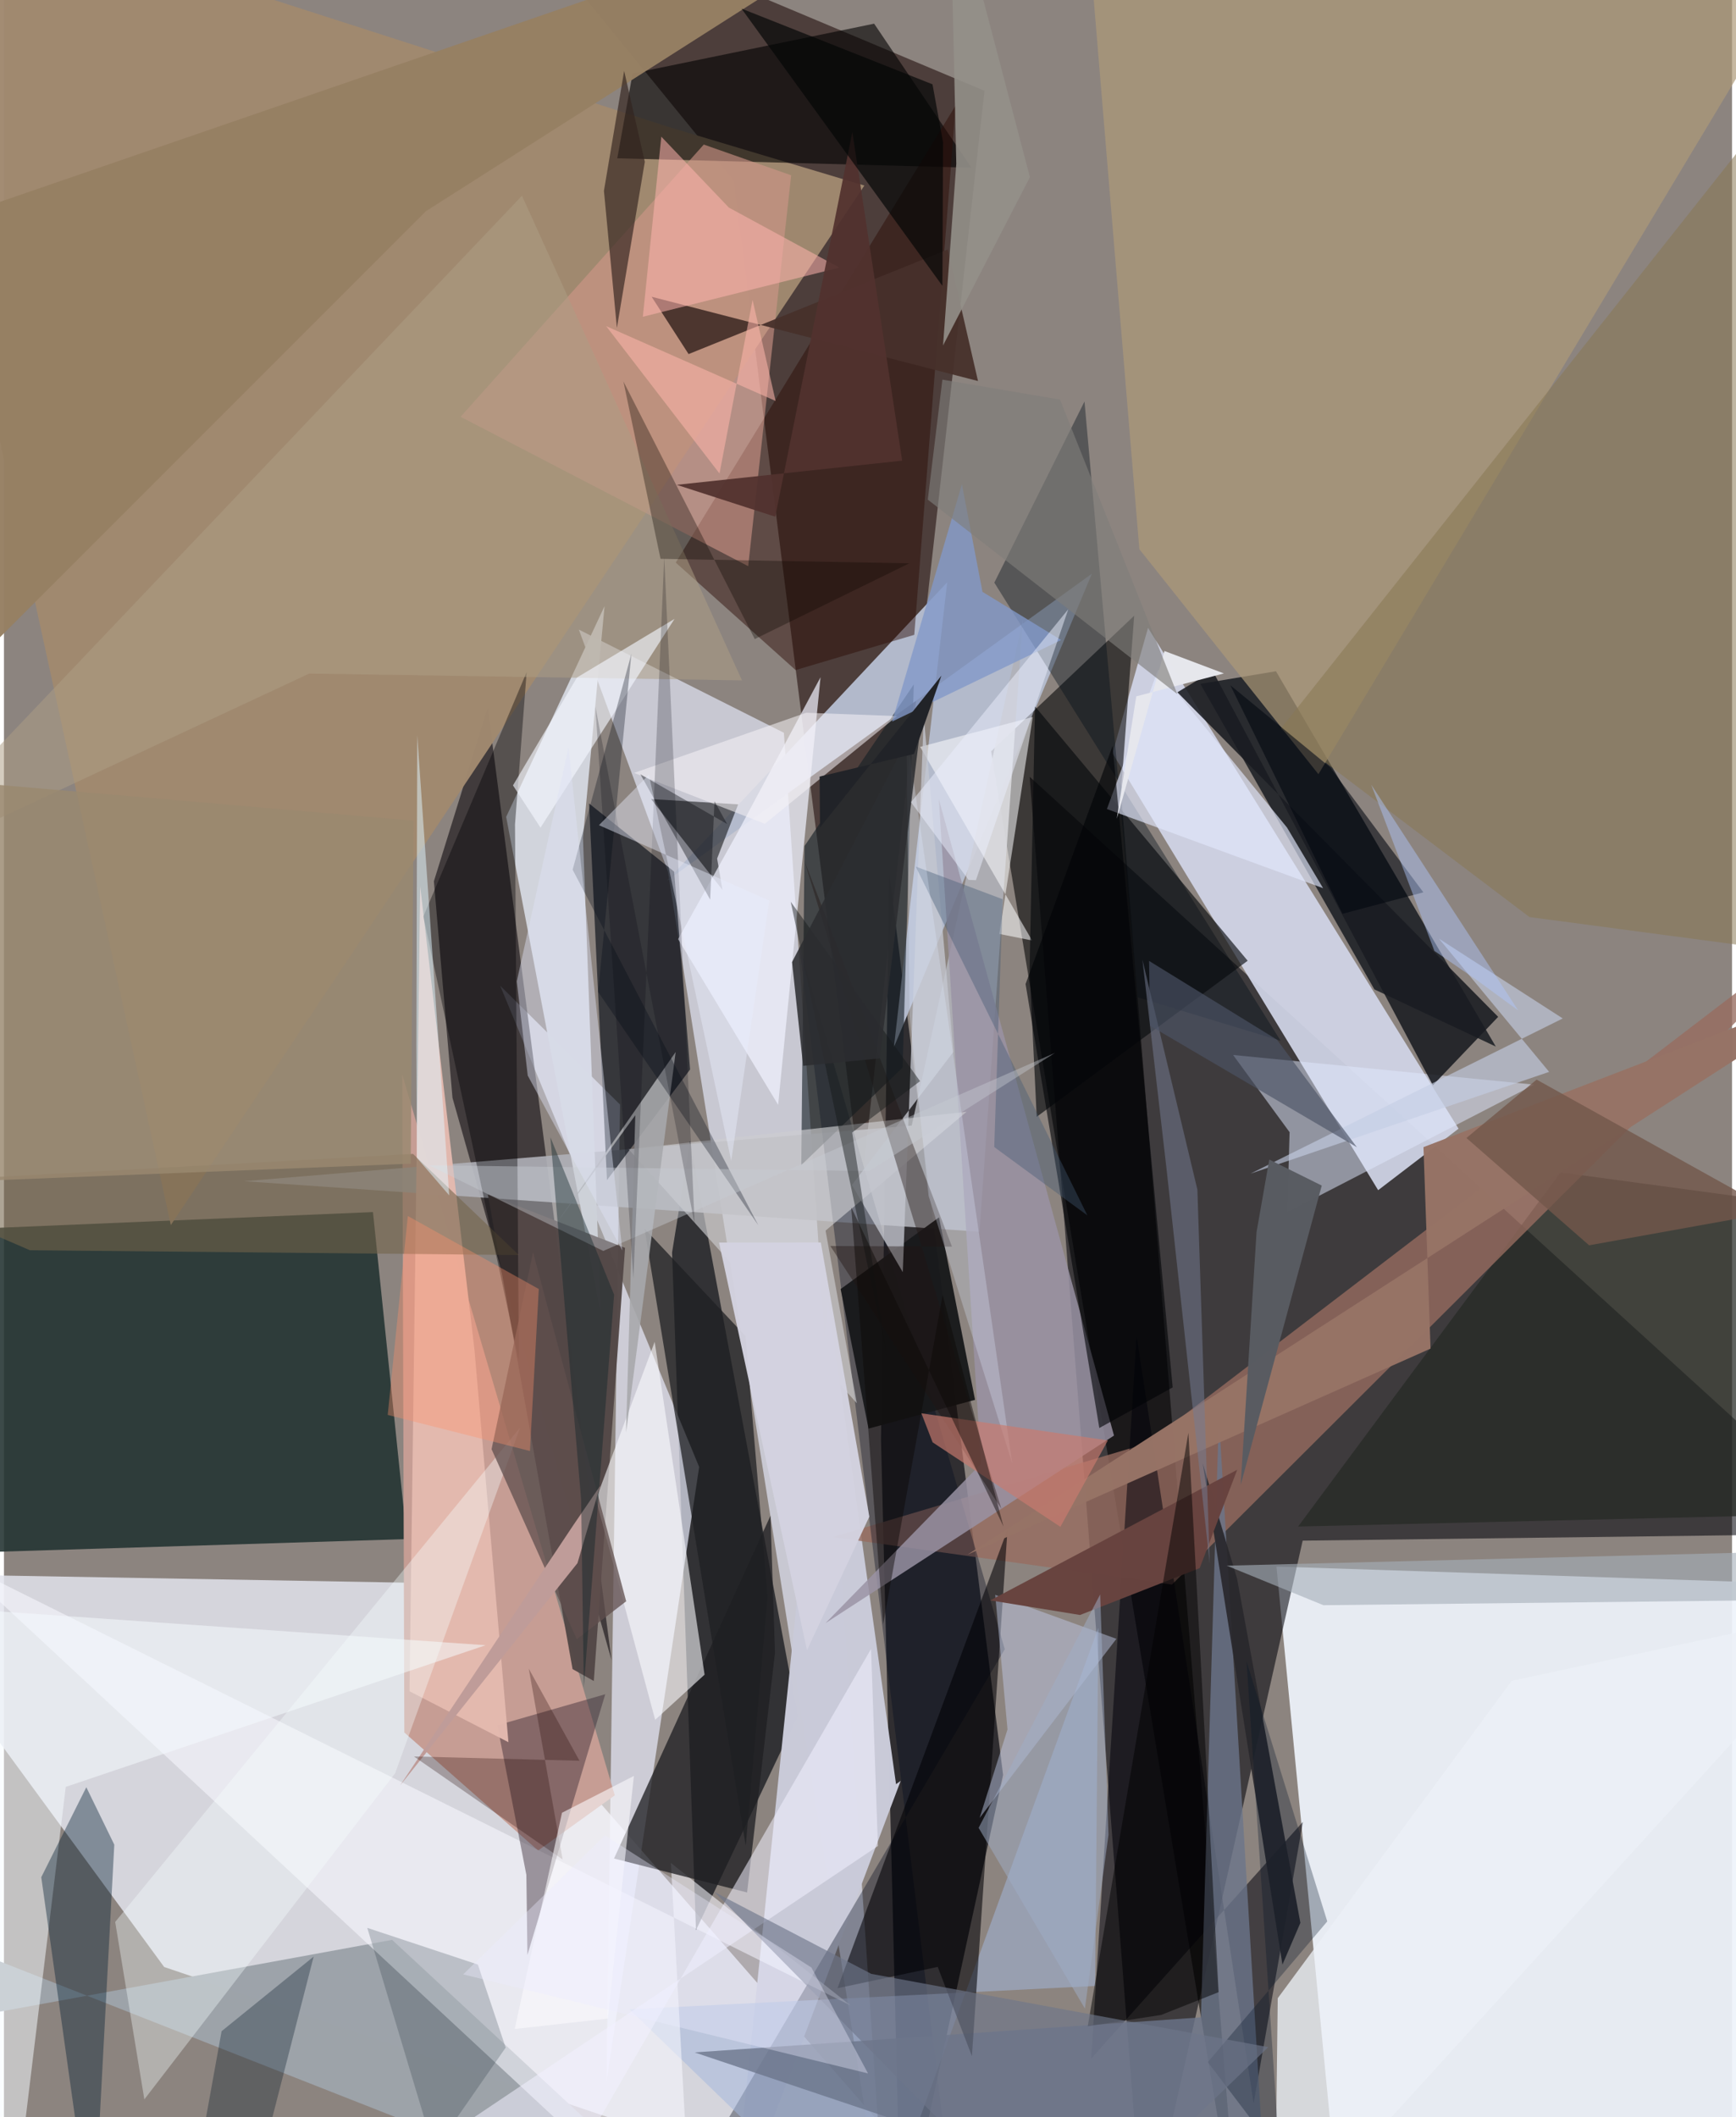 <svg xmlns="http://www.w3.org/2000/svg" width="228" height="278" viewBox="0 0 836 1024"><path fill="#8c847f" d="M0 0h836v1024H0z"/><path fill="#edf3fa" fill-opacity=".929" d="M646.951 1081.588L836.153 1086 898 766.952l-282.39-9.262z"/><path fill="#02030a" fill-opacity=".561" d="M551.548 1086l76.735-340.842L898 741.79 496.22 375.71z"/><path fill="#e2e3ec" fill-opacity=".855" d="M475.353 1086L77.5 951.362-62 760.958l257.324 4.543z"/><path fill="#271211" fill-opacity=".612" d="M236.261-56.07l116.81 143.314 61.69 487.339 59.605-530.66z"/><path fill="#233231" fill-opacity=".882" d="M-62 596.33l240.515-10.09 16.37 158.161L-62 752.35z"/><path fill="#07080e" fill-opacity=".686" d="M428.265 422.221l55.091 436.236L434 1086l-9.709-389.627z"/><path fill="#d6d8e6" fill-opacity=".808" d="M278.116 304.521l43.095 117.003L426.86 1086l-49.547-731.584z"/><path fill="#d2d6e9" fill-opacity=".918" d="M664.792 575.651l-128.514-211.33 17.19-60.648 150.229 242.23z"/><path fill="#080c13" fill-opacity=".678" d="M323.216 605.783l8.687-53.905 52.034 278.059-49.156 103.641z"/><path fill="#020810" fill-opacity=".714" d="M662.975 478.537l58.729 27.647-106.338-181.528-36.595 6.103z"/><path fill="#eaeefd" fill-opacity=".686" d="M336.326 709.518l-96.26-232.74 57.975 57.47-6.562 472.732z"/><path fill="#060308" fill-opacity=".557" d="M216.986 530.97l76.92 271.92-59.866-460.526-26.05 83.881z"/><path fill="#b3bacc" fill-opacity=".988" d="M320.76 425.982l205.561-148.513-95.777 228.952L456.3 281.65z"/><path fill="#000001" fill-opacity=".569" d="M540.377 383.12l6.39-85.303-69.196 65.548L597.4 1086z"/><path fill="#a18970" fill-opacity=".969" d="M321.828 61.478L-62-62 80.731 592.505 416.243 89.742z"/><path fill="#c69d94" d="M192.678 519.69L295.5 868.349l-37.09 26.681-64.717-57.078z"/><path fill="#b0b1b8" fill-opacity=".89" d="M116.161 571.312l322.99-26.915 53.784-244.772-21 296.116z"/><path fill="#010811" fill-opacity=".612" d="M324.21 421.578l-41.145-32.954 8.654 182.17 40.207-53.526z"/><path fill="#c9cad9" fill-opacity=".996" d="M398.723 628.582l-46.612 449.127 81.692-216.37-2.24 1.612z"/><path fill="#252924" fill-opacity=".729" d="M753.04 567.05L898 586.64v145.284l-271.917 6.406z"/><path fill="#976c5f" fill-opacity=".788" d="M565.035 766.412L898 434.222 553.031 698.095l-152.09 45.334z"/><path fill="#d1d4dc" fill-opacity=".992" d="M280.107 405.209l10.44-112.034-47.595 101.937 45.713 239.904z"/><path fill="#000b1e" fill-opacity=".353" d="M324.054 1069.438L461.5 1086l-76.695-628.344 99.364 340.01z"/><path fill="#9da3aa" fill-opacity=".996" d="M347.076 1086L187.783 938.239l-217.339 39.77L-62 925.052z"/><path fill="#dfe7fd" fill-opacity=".514" d="M594.61 510.245l145.708 14.359-119.477 61.708 1.113-38.715z"/><path fill="#000100" fill-opacity=".596" d="M304.123 35.508l-7.408 41.049 171.299 4.562-47.048-69.667z"/><path fill="#a4b7dd" fill-opacity=".525" d="M420.673 1086l-118.04-114.187 225.244-11.279 1.555-173.229z"/><path fill="#f7f8ff" fill-opacity=".565" d="M332.765 1086L-23.803 754.44l433.335 215.524-86.9-68.928z"/><path fill="#161f25" fill-opacity=".62" d="M387.296 409.177l52.853-78.146-5.412 185.312-49.014 47.16z"/><path fill="#2b0b06" fill-opacity=".467" d="M324.99 272.105l57.982 51.983 57.411-17.045 20.05-256.102z"/><path fill="#534847" fill-opacity=".973" d="M300.479 603.56l-15.127 209.485-10.28-5.769-40.996-229.647z"/><path fill="#00010a" fill-opacity=".522" d="M604.55 1017.289L547.94 646.23l-21.98 349.49 102.439-114.565z"/><path fill="#1e1f23" fill-opacity=".765" d="M295.142 898.893l64.369 16.438 13.498-115.945-2.191-66.266z"/><path fill="#ad9979" fill-opacity=".698" d="M898-62L524.91-27.796l24.367 293.421L635.9 374.451z"/><path fill="#000d18" fill-opacity=".388" d="M522.734 194.193l-43.618 87.615L617.613 503.39l-69.127-21.005z"/><path fill="#6b768b" fill-opacity=".792" d="M611.748 1086l-277.636-93.326 244.94-16.94 8.685-290.684z"/><path fill="#362832" fill-opacity=".443" d="M253.24 945.556l-.516-38.759-14.041-72.35 52.2-15.002z"/><path fill="#0e0f10" fill-opacity=".565" d="M345.014 415.24l2.563 15.132-34.489-43.896 42.088 2.566z"/><path fill="#e3b9af" fill-opacity=".976" d="M201.363 428.722l-5.166 389.285 47.856 24.638-16.432-189.783z"/><path fill="#f5fbff" fill-opacity=".522" d="M3.054 1086l-56.1-310.124 286.084 19.859L29.9 864.249z"/><path fill="#9a93a5" fill-opacity=".831" d="M472.648 708.02l-75.196 77.026 139.558-90.72-84.735-307.778z"/><path fill="#18191b" fill-opacity=".961" d="M418.263 690.961l51.524-13.91-17.43-88.259-47.6 34.682z"/><path fill="#d19689" fill-opacity=".6" d="M360.042 273.842l20.784-189.064-42.274-14.86L220.914 201.59z"/><path fill="#000104" fill-opacity=".565" d="M403.227 961.642l82.262-221.817-17.216 254.684-16.537-43.2z"/><path fill="#f0f2ff" fill-opacity=".706" d="M354.987 402.497l40.055-74.955-20.513 206.84-48.4-80.164z"/><path fill="#ecf0f7" fill-opacity=".769" d="M616.222 966.476L614.775 1086l280.879-308.694-166.22 35.653z"/><path fill="#fdfdff" fill-opacity=".533" d="M481.539 451.724l16.164-104.939-54.476 14.449 54.145 93.635z"/><path fill="#1e1f22" fill-opacity=".741" d="M309.865 594.215l48.982 298.508L369.412 772.3l-10.65-126.086z"/><path fill="#fcfcff" fill-opacity=".58" d="M315.037 831.814l23.911-21.84L314.8 649.009l-28.432 76.175z"/><path fill="#041e32" fill-opacity=".4" d="M53.38 892.21l-13.537-27.786L18.05 907.94 43.076 1086z"/><path fill="#070a0d" fill-opacity=".635" d="M498.798 341.673l102.876 123-102.064 75.485-3.433-71.099z"/><path fill="#897754" fill-opacity=".545" d="M842.003 457.377l2.813-391.588-227.117 286.674 120.29 91.084z"/><path fill="#29282d" fill-opacity=".929" d="M579.941 707.796l16.606 55.72 30.627 166.489-8.674 20.215z"/><path fill="#73634b" fill-opacity=".584" d="M12.542 604.692l236.576 2.321-51.22-48.904L-62 572.482z"/><path fill="#cdcdd1" fill-opacity=".643" d="M302.198 555.853l163.484-18.13-68.211 57.486 15.115 83.466z"/><path fill="#191c22" fill-opacity=".878" d="M691.273 524.908l-106.495-200.38-17.086 10.304 155.163 156.983z"/><path fill="#978063" fill-opacity=".969" d="M-35.517 341.816L204.171 102.13 461.83-62-62 118.303z"/><path fill="#46302b" fill-opacity=".941" d="M313.328 143.534l17.873 27.72L456.6 120.671l14.616 63.622z"/><path fill="#94908a" fill-opacity=".894" d="M496.326 85.676L457.517-62l3.196 141.188-6.404 87.888z"/><path fill="#967366" fill-opacity=".984" d="M690.145 652.274l-223.954 99.599L898 473.512l-211.278 81.323z"/><path fill="#e1e7fb" fill-opacity=".659" d="M620.712 400.26l17.45 29.325-104.592-38.28 24.761-67.411z"/><path fill="#f8feff" fill-opacity=".361" d="M53.815 929.575L249.71 690.476l-60.472 167.188-121.322 157.732z"/><path fill="#010004" fill-opacity=".384" d="M202.89 443.268l46.195 214.835-1.852-259.387 5.63-73.658z"/><path fill="#f2f0ff" fill-opacity=".541" d="M419.48 797.523l3.318 95.32L135.227 1086h117.556z"/><path fill="#c4c7d0" fill-opacity=".78" d="M410.22 573.14l49.089-64.365-14.334-162.369-10.151 268.883z"/><path fill="#32241f" fill-opacity=".659" d="M290.254 92.286l9.777-57.984 9.998 43.945-13.507 80.354z"/><path fill="#071924" fill-opacity=".2" d="M175.758 932.436l32.326 107.737 34.635-49.822-13.447-40.166z"/><path fill="#c2cdec" fill-opacity=".459" d="M538.18 792.642l-66.174 86.624 13.48-42.79-5.947-65.11z"/><path fill="#001424" fill-opacity=".314" d="M119.421 1064.766l-21.957-38.957 7.825-43.39 44.534-36.082z"/><path fill="#a7a8ac" fill-opacity=".89" d="M305.425 539.405l-4.48 153.445 24.01-184.032-58.355 83.864z"/><path fill="#000205" fill-opacity=".6" d="M536.332 360.708l29.062 310.326-35.49 19.646-35.676-214.736z"/><path fill="#a5afb9" fill-opacity=".612" d="M843.762 750.913l-252.218 6.347 46.777 19.119L898 773.467z"/><path fill="#c4cde3" fill-opacity=".624" d="M747.515 518.43l-53.303-64.435 59.89 38.59-151.057 75.066z"/><path fill="#ac9e84" fill-opacity=".522" d="M357.032 329.073l-106.428-234.4L-62 423.663l209.659-97.868z"/><path fill="#f6f2f6" fill-opacity=".549" d="M388.081 344.73l44.016 1.624-64.012 52.076-63.265-24.598z"/><path fill="#f4f6fe" fill-opacity=".624" d="M246.249 379.87l30.941-52.17 47.22-28.366-64.849 100.981z"/><path fill="#604f4d" fill-opacity=".753" d="M255.965 605.695l-20.07 95.233 41.212 91.926 23.906-18.362z"/><path fill="#ffb3ae" fill-opacity=".541" d="M404.166 129.43l-95.09 23.77 8.934-87.094 32.668 34.286z"/><path fill="#67433f" fill-opacity=".988" d="M520.57 781.116l57.904-22.685 18.13-47.546-119.465 63.157z"/><path fill-opacity=".486" d="M524.313 980.028l48.689-287.025L587.62 963.53l-27.785 11.023z"/><path fill="#72574b" fill-opacity=".804" d="M707.499 550.402l33.968-28.236 115.022 64.012-89.625 16.136z"/><path fill="#bf9c99" d="M275.192 738.037l13.163-19.29-10.902 37.273-85.72 107.424z"/><path fill="#757c94" fill-opacity=".518" d="M577.346 575.361l5.972 180.882L562.542 566.4l-11.787-102.22z"/><path fill="#201412" fill-opacity=".408" d="M458.617 602.953l-71.42-186.752 95.289 313.503-82.722-127.065z"/><path fill="#8198c8" fill-opacity=".788" d="M429.67 348.997l81.756-39.444-38.048-23.296-9.95-52.074z"/><path fill="#d4d3e0" fill-opacity=".965" d="M345.935 600.987l42.552 197.14 30.151-64.56-23.462-132.604z"/><path fill="#001226" fill-opacity=".302" d="M617.117 1043.126l-34.713-45.736 57.774-68.077-39.045-125.766z"/><path fill="#0d0700" fill-opacity=".333" d="M299.683 184.506l63.533 124.584 74.743-36.626-120.329-2.192z"/><path fill="#ff9169" fill-opacity=".361" d="M254.462 701.8l-68.809-17.453 9.736-96.206 63.345 35.308z"/><path fill="#425872" fill-opacity=".388" d="M441.085 419.13l42.059 15.798-4.077 119.85 45.062 33.065z"/><path fill="#00060f" fill-opacity=".565" d="M593.31 331.451l48.196 39.622 45.159 60.516-39.13 10.385z"/><path fill="#010914" fill-opacity=".306" d="M303.551 316.183l-28.436 104.462 89.838 172-77.521-112.892z"/><path fill="#e2eaff" fill-opacity=".282" d="M438.125 491.314l-1.565-137.838 51.208 354.3-40.436-129.298z"/><path fill="#c8ccd3" fill-opacity=".408" d="M289.93 605.04l218.522-95.794-89.926 57.147-212.87-2.784z"/><path fill="#230402" fill-opacity=".278" d="M270.26 899.344l-71.929-49.801 80.092 2.071-24.523-44.52z"/><path fill="#151819" fill-opacity=".459" d="M443.184 522.923l-32.834 24.83 16.982 109.39-46.714-220.993z"/><path fill="#52322e" fill-opacity=".933" d="M373.133 249.914l37.293-186.095 24.1 158.986-109.062 11.691z"/><path fill="#c97a6f" fill-opacity=".671" d="M443.833 683.571l90.215 13.102-22.981 41.797-61.802-40.862z"/><path fill="#00020a" fill-opacity=".212" d="M286.104 341.809l18.385 276.523 14.928-348.854 14.748 322.93z"/><path fill="#6e768a" fill-opacity=".639" d="M343.79 915.142L512.207 1086l99.435-95.863-192.038-35.444z"/><path fill="#595c62" fill-opacity=".996" d="M637.514 573.418l-25.386-12.586-6.157 35.066-7.676 122.315z"/><path fill="#fcfafe" fill-opacity=".588" d="M247.092 981.333l45.023-5.015 12.63-117.356-34.782 17.799z"/><path fill="#dde3f4" fill-opacity=".451" d="M248.087 474.656l25.041-113.232 26.015 243.386-45.753-84.587z"/><path fill="#2c2d31" fill-opacity=".871" d="M423.697 511.9l-37.066 3.619-5.38-50.193 63.182-121.941z"/><path fill="#998970" fill-opacity=".827" d="M198.145 396.936L-32.013 377.08l-15.331 195.477 244.119-9.728z"/><path fill="#aec7fa" fill-opacity=".459" d="M692.003 459.915l-30.523-80.339 71.074 109.137-20.045-14.682z"/><path fill="#030606" fill-opacity=".659" d="M454.3 68.78l-5.101-28-92.403-36.62 97.194 134.09z"/><path fill="#0d0706" fill-opacity=".451" d="M483.537 738.292l-73.648-154.357 15.456 201.703 28.767-159.383z"/><path fill="#0d2327" fill-opacity=".412" d="M264.361 550.04l30.818 76.141-14.662 190.045-1.292-90.842z"/><path fill="#e6e7ed" fill-opacity=".996" d="M561.411 314.862l28.759 10.853-42.392 11.076-9.409 59.197z"/><path fill="#ffb7ab" fill-opacity=".549" d="M373.304 193.933l-81.978-36.195 54.838 71.286 15.991-83.947z"/><path fill="#7f7e7a" fill-opacity=".631" d="M453.985 183.617l56.908 9.655 56.762 142.473-120.733-94.096z"/><path fill="#ecf0fe" fill-opacity=".498" d="M514.898 294.655l-76.1 93.338 27.832 37.575 3.582.141z"/><path fill="#9eacc5" fill-opacity=".518" d="M534.341 887.435l-4.019-116.258-58.806 112.894 51.42 87.419z"/><path fill="#212328" d="M440.245 364.662l13.275-37.882-58.737 73.452-.204-24.632z"/><path fill="#edecff" fill-opacity=".365" d="M290.727 887.712l99.884 63.907 27.404 51.227-195.838-47.9z"/><path fill="#e0f5ff" fill-opacity=".51" d="M199.773 560.007l15.625 18.135-15.465-222.556-.424 150.443z"/><path fill="#01030a" fill-opacity=".376" d="M341.647 435.095l2.085-47.557 6.119 11.021-41.971-24.079z"/><path fill="#e8eefd" fill-opacity=".431" d="M312.013 374.681l39.824 186.805 18.417-125.944-82.42-36.43z"/><path fill="#4b5365" fill-opacity=".651" d="M615.848 502.864l38.655 52.006-100.082-58.778-.443-31.33z"/></svg>